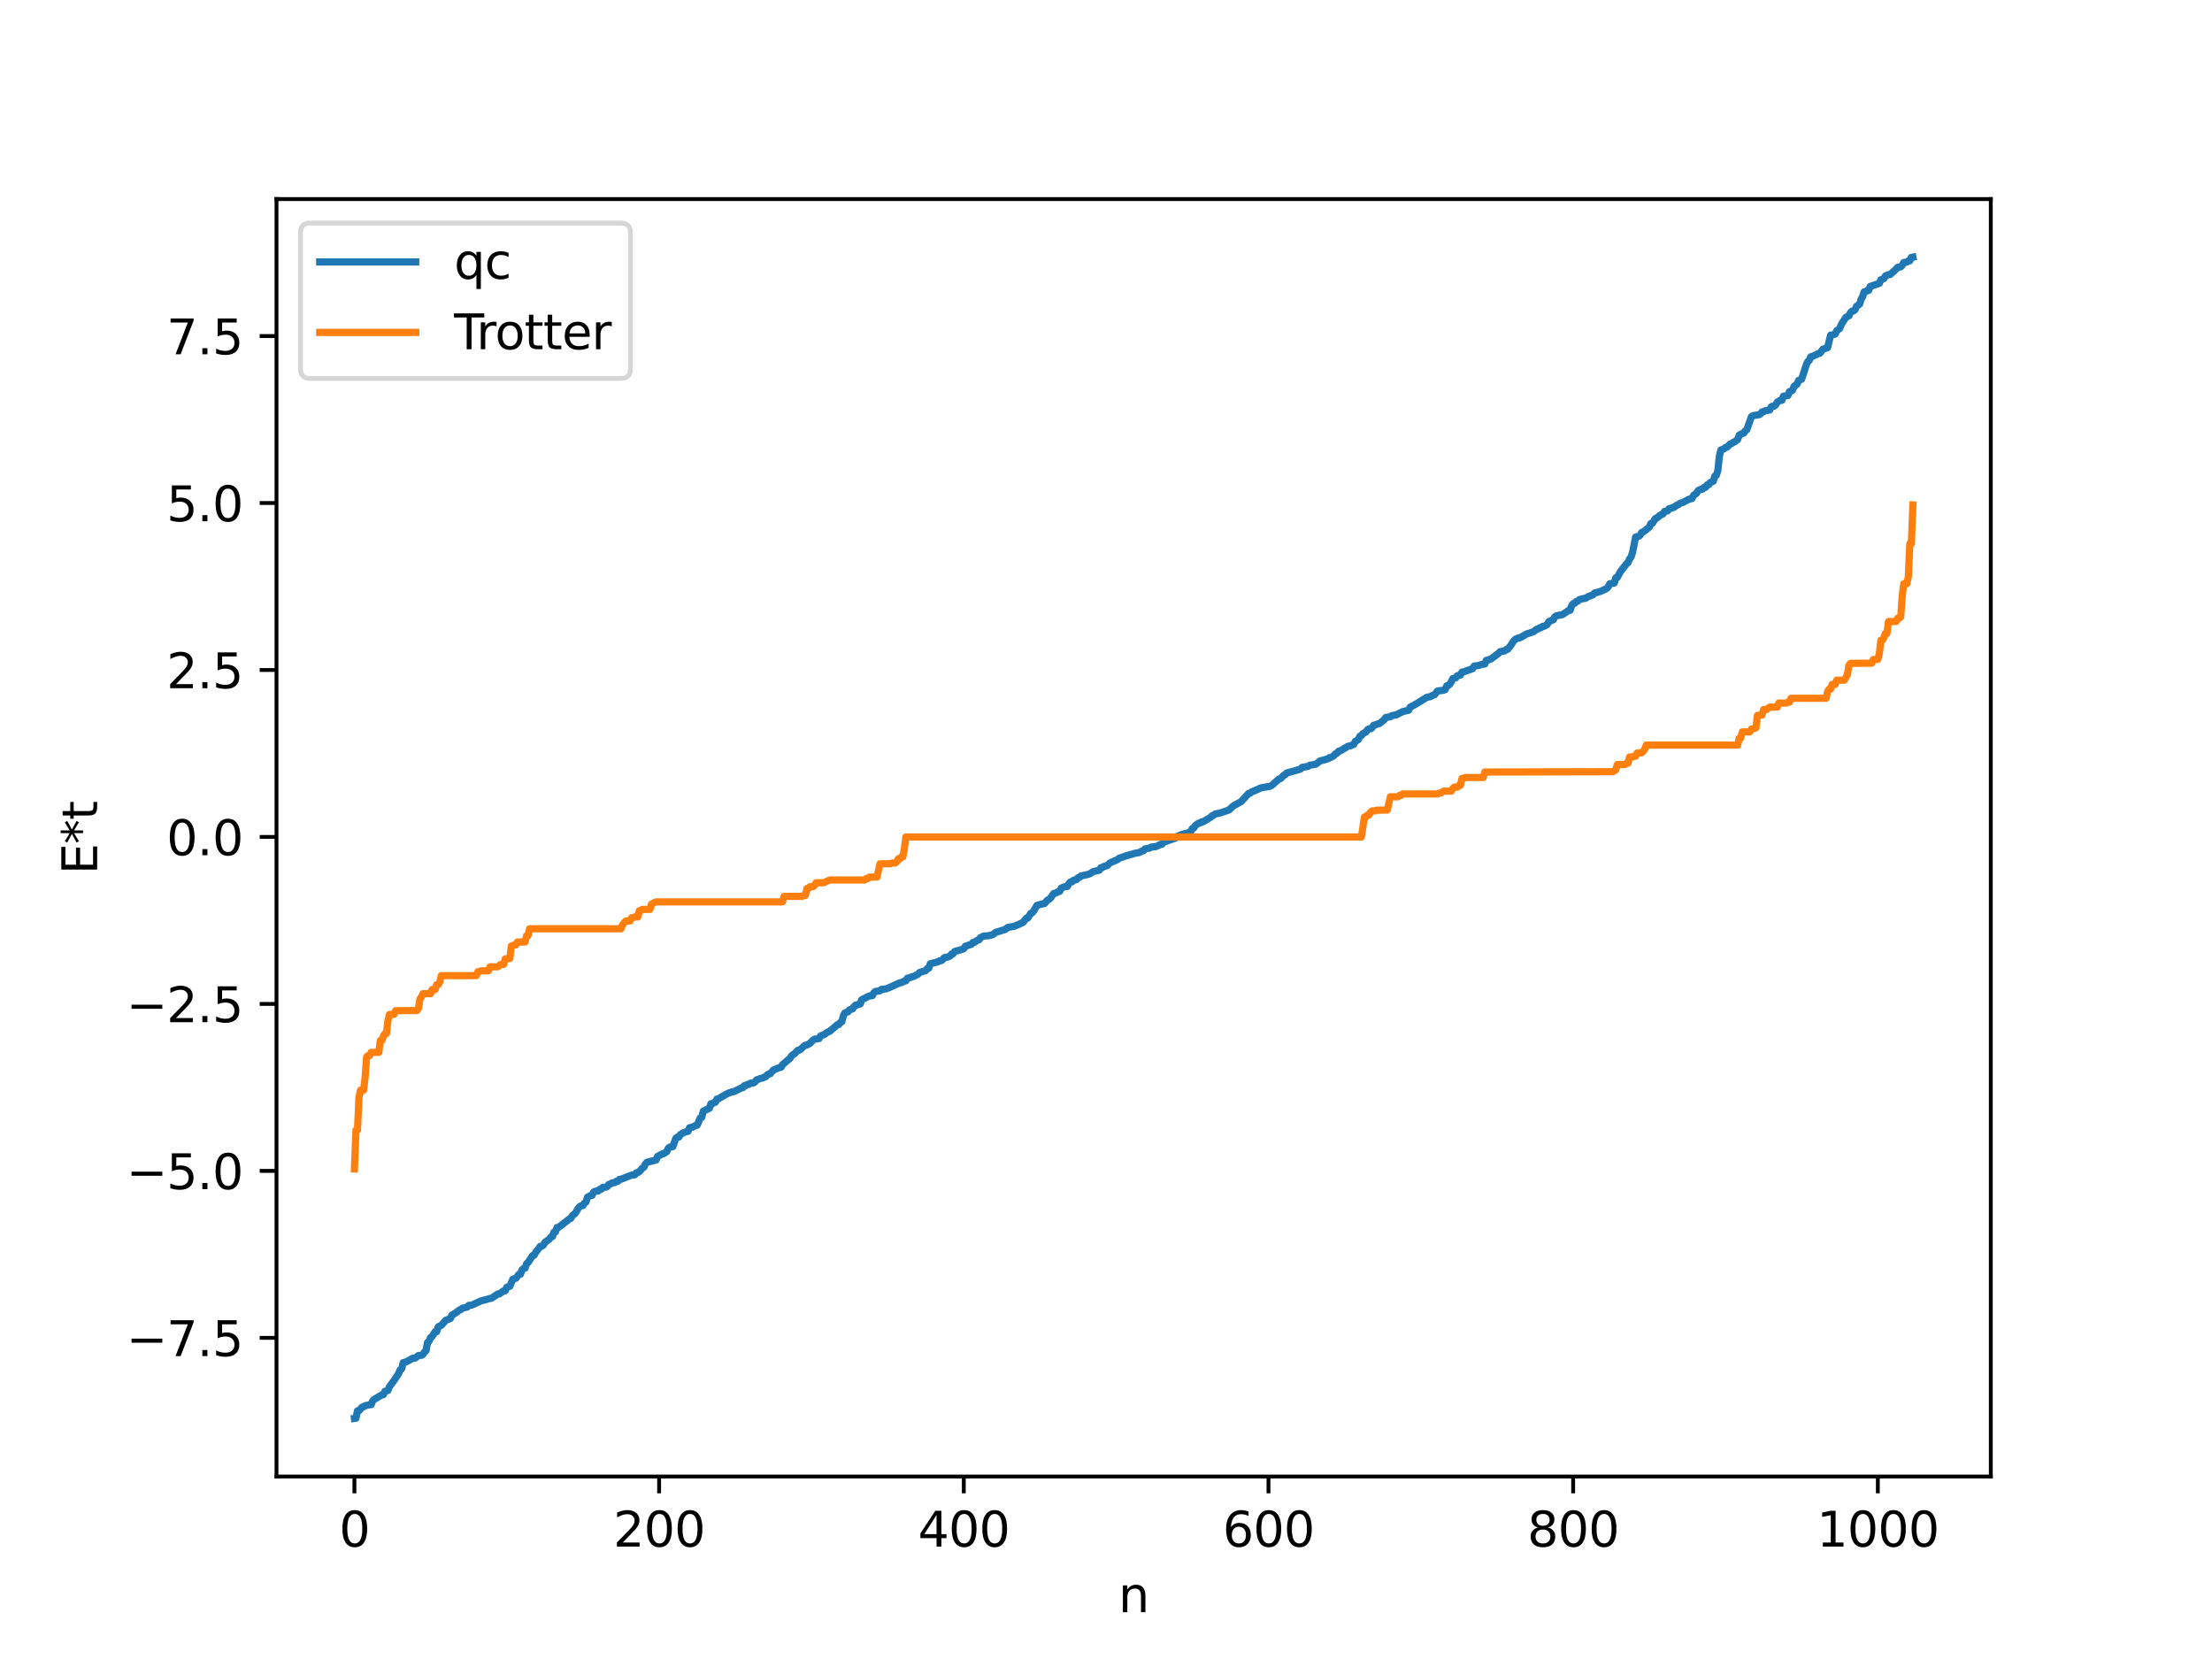 <?xml version="1.0" encoding="utf-8" standalone="no"?>
<!DOCTYPE svg PUBLIC "-//W3C//DTD SVG 1.1//EN"
  "http://www.w3.org/Graphics/SVG/1.1/DTD/svg11.dtd">
<svg xmlns:xlink="http://www.w3.org/1999/xlink" width="460.8pt" height="345.6pt" viewBox="0 0 460.8 345.6" xmlns="http://www.w3.org/2000/svg" version="1.1">
 <defs>
  <style type="text/css">*{stroke-linejoin: round; stroke-linecap: butt}</style>
 </defs>
 <g id="figure_1">
  <g id="patch_1">
   <path d="M 0 345.6 
L 460.8 345.6 
L 460.8 0 
L 0 0 
z
" style="fill: #ffffff"/>
  </g>
  <g id="axes_1">
   <g id="patch_2">
    <path d="M 57.6 307.584 
L 414.72 307.584 
L 414.72 41.472 
L 57.6 41.472 
z
" style="fill: #ffffff"/>
   </g>
   <g id="matplotlib.axis_1">
    <g id="xtick_1">
     <g id="line2d_1">
      <defs>
       <path id="m02c80fb056" d="M 0 0 
L 0 3.5 
" style="stroke: #000000; stroke-width: 0.8"/>
      </defs>
      <g>
       <use xlink:href="#m02c80fb056" x="73.833" y="307.584" style="stroke: #000000; stroke-width: 0.8"/>
      </g>
     </g>
     <g id="text_1">
      <!-- 0 -->
      <g transform="translate(70.651 322.182) scale(0.1 -0.1)">
       <defs>
        <path id="DejaVuSans-30" d="M 2034 4250 
Q 1547 4250 1301 3770 
Q 1056 3291 1056 2328 
Q 1056 1369 1301 889 
Q 1547 409 2034 409 
Q 2525 409 2770 889 
Q 3016 1369 3016 2328 
Q 3016 3291 2770 3770 
Q 2525 4250 2034 4250 
z
M 2034 4750 
Q 2819 4750 3233 4129 
Q 3647 3509 3647 2328 
Q 3647 1150 3233 529 
Q 2819 -91 2034 -91 
Q 1250 -91 836 529 
Q 422 1150 422 2328 
Q 422 3509 836 4129 
Q 1250 4750 2034 4750 
z
" transform="scale(0.016)"/>
       </defs>
       <use xlink:href="#DejaVuSans-30"/>
      </g>
     </g>
    </g>
    <g id="xtick_2">
     <g id="line2d_2">
      <g>
       <use xlink:href="#m02c80fb056" x="137.304" y="307.584" style="stroke: #000000; stroke-width: 0.8"/>
      </g>
     </g>
     <g id="text_2">
      <!-- 200 -->
      <g transform="translate(127.76 322.182) scale(0.1 -0.1)">
       <defs>
        <path id="DejaVuSans-32" d="M 1228 531 
L 3431 531 
L 3431 0 
L 469 0 
L 469 531 
Q 828 903 1448 1529 
Q 2069 2156 2228 2338 
Q 2531 2678 2651 2914 
Q 2772 3150 2772 3378 
Q 2772 3750 2511 3984 
Q 2250 4219 1831 4219 
Q 1534 4219 1204 4116 
Q 875 4013 500 3803 
L 500 4441 
Q 881 4594 1212 4672 
Q 1544 4750 1819 4750 
Q 2544 4750 2975 4387 
Q 3406 4025 3406 3419 
Q 3406 3131 3298 2873 
Q 3191 2616 2906 2266 
Q 2828 2175 2409 1742 
Q 1991 1309 1228 531 
z
" transform="scale(0.016)"/>
       </defs>
       <use xlink:href="#DejaVuSans-32"/>
       <use xlink:href="#DejaVuSans-30" x="63.623"/>
       <use xlink:href="#DejaVuSans-30" x="127.246"/>
      </g>
     </g>
    </g>
    <g id="xtick_3">
     <g id="line2d_3">
      <g>
       <use xlink:href="#m02c80fb056" x="200.775" y="307.584" style="stroke: #000000; stroke-width: 0.8"/>
      </g>
     </g>
     <g id="text_3">
      <!-- 400 -->
      <g transform="translate(191.231 322.182) scale(0.1 -0.1)">
       <defs>
        <path id="DejaVuSans-34" d="M 2419 4116 
L 825 1625 
L 2419 1625 
L 2419 4116 
z
M 2253 4666 
L 3047 4666 
L 3047 1625 
L 3713 1625 
L 3713 1100 
L 3047 1100 
L 3047 0 
L 2419 0 
L 2419 1100 
L 313 1100 
L 313 1709 
L 2253 4666 
z
" transform="scale(0.016)"/>
       </defs>
       <use xlink:href="#DejaVuSans-34"/>
       <use xlink:href="#DejaVuSans-30" x="63.623"/>
       <use xlink:href="#DejaVuSans-30" x="127.246"/>
      </g>
     </g>
    </g>
    <g id="xtick_4">
     <g id="line2d_4">
      <g>
       <use xlink:href="#m02c80fb056" x="264.246" y="307.584" style="stroke: #000000; stroke-width: 0.8"/>
      </g>
     </g>
     <g id="text_4">
      <!-- 600 -->
      <g transform="translate(254.702 322.182) scale(0.1 -0.1)">
       <defs>
        <path id="DejaVuSans-36" d="M 2113 2584 
Q 1688 2584 1439 2293 
Q 1191 2003 1191 1497 
Q 1191 994 1439 701 
Q 1688 409 2113 409 
Q 2538 409 2786 701 
Q 3034 994 3034 1497 
Q 3034 2003 2786 2293 
Q 2538 2584 2113 2584 
z
M 3366 4563 
L 3366 3988 
Q 3128 4100 2886 4159 
Q 2644 4219 2406 4219 
Q 1781 4219 1451 3797 
Q 1122 3375 1075 2522 
Q 1259 2794 1537 2939 
Q 1816 3084 2150 3084 
Q 2853 3084 3261 2657 
Q 3669 2231 3669 1497 
Q 3669 778 3244 343 
Q 2819 -91 2113 -91 
Q 1303 -91 875 529 
Q 447 1150 447 2328 
Q 447 3434 972 4092 
Q 1497 4750 2381 4750 
Q 2619 4750 2861 4703 
Q 3103 4656 3366 4563 
z
" transform="scale(0.016)"/>
       </defs>
       <use xlink:href="#DejaVuSans-36"/>
       <use xlink:href="#DejaVuSans-30" x="63.623"/>
       <use xlink:href="#DejaVuSans-30" x="127.246"/>
      </g>
     </g>
    </g>
    <g id="xtick_5">
     <g id="line2d_5">
      <g>
       <use xlink:href="#m02c80fb056" x="327.717" y="307.584" style="stroke: #000000; stroke-width: 0.8"/>
      </g>
     </g>
     <g id="text_5">
      <!-- 800 -->
      <g transform="translate(318.173 322.182) scale(0.1 -0.1)">
       <defs>
        <path id="DejaVuSans-38" d="M 2034 2216 
Q 1584 2216 1326 1975 
Q 1069 1734 1069 1313 
Q 1069 891 1326 650 
Q 1584 409 2034 409 
Q 2484 409 2743 651 
Q 3003 894 3003 1313 
Q 3003 1734 2745 1975 
Q 2488 2216 2034 2216 
z
M 1403 2484 
Q 997 2584 770 2862 
Q 544 3141 544 3541 
Q 544 4100 942 4425 
Q 1341 4750 2034 4750 
Q 2731 4750 3128 4425 
Q 3525 4100 3525 3541 
Q 3525 3141 3298 2862 
Q 3072 2584 2669 2484 
Q 3125 2378 3379 2068 
Q 3634 1759 3634 1313 
Q 3634 634 3220 271 
Q 2806 -91 2034 -91 
Q 1263 -91 848 271 
Q 434 634 434 1313 
Q 434 1759 690 2068 
Q 947 2378 1403 2484 
z
M 1172 3481 
Q 1172 3119 1398 2916 
Q 1625 2713 2034 2713 
Q 2441 2713 2670 2916 
Q 2900 3119 2900 3481 
Q 2900 3844 2670 4047 
Q 2441 4250 2034 4250 
Q 1625 4250 1398 4047 
Q 1172 3844 1172 3481 
z
" transform="scale(0.016)"/>
       </defs>
       <use xlink:href="#DejaVuSans-38"/>
       <use xlink:href="#DejaVuSans-30" x="63.623"/>
       <use xlink:href="#DejaVuSans-30" x="127.246"/>
      </g>
     </g>
    </g>
    <g id="xtick_6">
     <g id="line2d_6">
      <g>
       <use xlink:href="#m02c80fb056" x="391.188" y="307.584" style="stroke: #000000; stroke-width: 0.8"/>
      </g>
     </g>
     <g id="text_6">
      <!-- 1000 -->
      <g transform="translate(378.463 322.182) scale(0.1 -0.1)">
       <defs>
        <path id="DejaVuSans-31" d="M 794 531 
L 1825 531 
L 1825 4091 
L 703 3866 
L 703 4441 
L 1819 4666 
L 2450 4666 
L 2450 531 
L 3481 531 
L 3481 0 
L 794 0 
L 794 531 
z
" transform="scale(0.016)"/>
       </defs>
       <use xlink:href="#DejaVuSans-31"/>
       <use xlink:href="#DejaVuSans-30" x="63.623"/>
       <use xlink:href="#DejaVuSans-30" x="127.246"/>
       <use xlink:href="#DejaVuSans-30" x="190.869"/>
      </g>
     </g>
    </g>
    <g id="text_7">
     <!-- n -->
     <g transform="translate(232.991 335.861) scale(0.1 -0.1)">
      <defs>
       <path id="DejaVuSans-6e" d="M 3513 2113 
L 3513 0 
L 2938 0 
L 2938 2094 
Q 2938 2591 2744 2837 
Q 2550 3084 2163 3084 
Q 1697 3084 1428 2787 
Q 1159 2491 1159 1978 
L 1159 0 
L 581 0 
L 581 3500 
L 1159 3500 
L 1159 2956 
Q 1366 3272 1645 3428 
Q 1925 3584 2291 3584 
Q 2894 3584 3203 3211 
Q 3513 2838 3513 2113 
z
" transform="scale(0.016)"/>
      </defs>
      <use xlink:href="#DejaVuSans-6e"/>
     </g>
    </g>
   </g>
   <g id="matplotlib.axis_2">
    <g id="ytick_1">
     <g id="line2d_7">
      <defs>
       <path id="m226e15e124" d="M 0 0 
L -3.5 0 
" style="stroke: #000000; stroke-width: 0.8"/>
      </defs>
      <g>
       <use xlink:href="#m226e15e124" x="57.6" y="278.699" style="stroke: #000000; stroke-width: 0.8"/>
      </g>
     </g>
     <g id="text_8">
      <!-- −7.5 -->
      <g transform="translate(26.317 282.498) scale(0.1 -0.1)">
       <defs>
        <path id="DejaVuSans-2212" d="M 678 2272 
L 4684 2272 
L 4684 1741 
L 678 1741 
L 678 2272 
z
" transform="scale(0.016)"/>
        <path id="DejaVuSans-37" d="M 525 4666 
L 3525 4666 
L 3525 4397 
L 1831 0 
L 1172 0 
L 2766 4134 
L 525 4134 
L 525 4666 
z
" transform="scale(0.016)"/>
        <path id="DejaVuSans-2e" d="M 684 794 
L 1344 794 
L 1344 0 
L 684 0 
L 684 794 
z
" transform="scale(0.016)"/>
        <path id="DejaVuSans-35" d="M 691 4666 
L 3169 4666 
L 3169 4134 
L 1269 4134 
L 1269 2991 
Q 1406 3038 1543 3061 
Q 1681 3084 1819 3084 
Q 2600 3084 3056 2656 
Q 3513 2228 3513 1497 
Q 3513 744 3044 326 
Q 2575 -91 1722 -91 
Q 1428 -91 1123 -41 
Q 819 9 494 109 
L 494 744 
Q 775 591 1075 516 
Q 1375 441 1709 441 
Q 2250 441 2565 725 
Q 2881 1009 2881 1497 
Q 2881 1984 2565 2268 
Q 2250 2553 1709 2553 
Q 1456 2553 1204 2497 
Q 953 2441 691 2322 
L 691 4666 
z
" transform="scale(0.016)"/>
       </defs>
       <use xlink:href="#DejaVuSans-2212"/>
       <use xlink:href="#DejaVuSans-37" x="83.789"/>
       <use xlink:href="#DejaVuSans-2e" x="147.412"/>
       <use xlink:href="#DejaVuSans-35" x="179.199"/>
      </g>
     </g>
    </g>
    <g id="ytick_2">
     <g id="line2d_8">
      <g>
       <use xlink:href="#m226e15e124" x="57.6" y="243.917" style="stroke: #000000; stroke-width: 0.8"/>
      </g>
     </g>
     <g id="text_9">
      <!-- −5.0 -->
      <g transform="translate(26.317 247.716) scale(0.1 -0.1)">
       <use xlink:href="#DejaVuSans-2212"/>
       <use xlink:href="#DejaVuSans-35" x="83.789"/>
       <use xlink:href="#DejaVuSans-2e" x="147.412"/>
       <use xlink:href="#DejaVuSans-30" x="179.199"/>
      </g>
     </g>
    </g>
    <g id="ytick_3">
     <g id="line2d_9">
      <g>
       <use xlink:href="#m226e15e124" x="57.6" y="209.134" style="stroke: #000000; stroke-width: 0.8"/>
      </g>
     </g>
     <g id="text_10">
      <!-- −2.5 -->
      <g transform="translate(26.317 212.934) scale(0.1 -0.1)">
       <use xlink:href="#DejaVuSans-2212"/>
       <use xlink:href="#DejaVuSans-32" x="83.789"/>
       <use xlink:href="#DejaVuSans-2e" x="147.412"/>
       <use xlink:href="#DejaVuSans-35" x="179.199"/>
      </g>
     </g>
    </g>
    <g id="ytick_4">
     <g id="line2d_10">
      <g>
       <use xlink:href="#m226e15e124" x="57.6" y="174.352" style="stroke: #000000; stroke-width: 0.8"/>
      </g>
     </g>
     <g id="text_11">
      <!-- 0.0 -->
      <g transform="translate(34.697 178.151) scale(0.1 -0.1)">
       <use xlink:href="#DejaVuSans-30"/>
       <use xlink:href="#DejaVuSans-2e" x="63.623"/>
       <use xlink:href="#DejaVuSans-30" x="95.41"/>
      </g>
     </g>
    </g>
    <g id="ytick_5">
     <g id="line2d_11">
      <g>
       <use xlink:href="#m226e15e124" x="57.6" y="139.57" style="stroke: #000000; stroke-width: 0.8"/>
      </g>
     </g>
     <g id="text_12">
      <!-- 2.5 -->
      <g transform="translate(34.697 143.369) scale(0.1 -0.1)">
       <use xlink:href="#DejaVuSans-32"/>
       <use xlink:href="#DejaVuSans-2e" x="63.623"/>
       <use xlink:href="#DejaVuSans-35" x="95.41"/>
      </g>
     </g>
    </g>
    <g id="ytick_6">
     <g id="line2d_12">
      <g>
       <use xlink:href="#m226e15e124" x="57.6" y="104.787" style="stroke: #000000; stroke-width: 0.8"/>
      </g>
     </g>
     <g id="text_13">
      <!-- 5.0 -->
      <g transform="translate(34.697 108.586) scale(0.1 -0.1)">
       <use xlink:href="#DejaVuSans-35"/>
       <use xlink:href="#DejaVuSans-2e" x="63.623"/>
       <use xlink:href="#DejaVuSans-30" x="95.41"/>
      </g>
     </g>
    </g>
    <g id="ytick_7">
     <g id="line2d_13">
      <g>
       <use xlink:href="#m226e15e124" x="57.6" y="70.005" style="stroke: #000000; stroke-width: 0.8"/>
      </g>
     </g>
     <g id="text_14">
      <!-- 7.5 -->
      <g transform="translate(34.697 73.804) scale(0.1 -0.1)">
       <use xlink:href="#DejaVuSans-37"/>
       <use xlink:href="#DejaVuSans-2e" x="63.623"/>
       <use xlink:href="#DejaVuSans-35" x="95.41"/>
      </g>
     </g>
    </g>
    <g id="text_15">
     <!-- E*t -->
     <g transform="translate(20.238 182.148) rotate(-90) scale(0.1 -0.1)">
      <defs>
       <path id="DejaVuSans-45" d="M 628 4666 
L 3578 4666 
L 3578 4134 
L 1259 4134 
L 1259 2753 
L 3481 2753 
L 3481 2222 
L 1259 2222 
L 1259 531 
L 3634 531 
L 3634 0 
L 628 0 
L 628 4666 
z
" transform="scale(0.016)"/>
       <path id="DejaVuSans-2a" d="M 3009 3897 
L 1888 3291 
L 3009 2681 
L 2828 2375 
L 1778 3009 
L 1778 1831 
L 1422 1831 
L 1422 3009 
L 372 2375 
L 191 2681 
L 1313 3291 
L 191 3897 
L 372 4206 
L 1422 3572 
L 1422 4750 
L 1778 4750 
L 1778 3572 
L 2828 4206 
L 3009 3897 
z
" transform="scale(0.016)"/>
       <path id="DejaVuSans-74" d="M 1172 4494 
L 1172 3500 
L 2356 3500 
L 2356 3053 
L 1172 3053 
L 1172 1153 
Q 1172 725 1289 603 
Q 1406 481 1766 481 
L 2356 481 
L 2356 0 
L 1766 0 
Q 1100 0 847 248 
Q 594 497 594 1153 
L 594 3053 
L 172 3053 
L 172 3500 
L 594 3500 
L 594 4494 
L 1172 4494 
z
" transform="scale(0.016)"/>
      </defs>
      <use xlink:href="#DejaVuSans-45"/>
      <use xlink:href="#DejaVuSans-2a" x="63.184"/>
      <use xlink:href="#DejaVuSans-74" x="113.184"/>
     </g>
    </g>
   </g>
   <g id="line2d_14">
    <path d="M 73.833 295.488 
L 74.15 295.448 
L 74.467 293.9 
L 74.785 293.873 
L 75.42 293.152 
L 75.737 293.071 
L 76.054 292.83 
L 77.006 292.638 
L 77.324 292.614 
L 77.641 291.813 
L 77.958 291.51 
L 78.593 291.152 
L 79.545 290.566 
L 79.862 290.54 
L 80.18 289.85 
L 80.815 289.656 
L 81.132 288.854 
L 82.084 287.574 
L 83.036 286.139 
L 83.353 285.369 
L 83.671 285.146 
L 83.988 283.865 
L 84.623 283.702 
L 85.575 283.173 
L 85.892 282.977 
L 86.527 282.892 
L 87.162 282.377 
L 87.796 282.334 
L 88.114 282.142 
L 88.431 281.631 
L 88.748 281.363 
L 89.066 279.649 
L 89.383 279.382 
L 89.7 278.645 
L 90.018 278.407 
L 90.653 277.412 
L 90.97 277.404 
L 91.287 276.399 
L 91.922 276.095 
L 92.557 275.378 
L 92.874 275.029 
L 93.826 274.662 
L 94.143 273.947 
L 94.778 273.608 
L 95.73 272.885 
L 96.048 272.782 
L 96.365 272.514 
L 97.317 272.29 
L 97.634 271.942 
L 98.269 271.884 
L 100.173 271.008 
L 102.077 270.497 
L 102.395 270.443 
L 103.664 269.577 
L 103.981 269.559 
L 104.934 268.893 
L 105.251 268.893 
L 105.568 268.16 
L 106.203 267.953 
L 106.838 266.477 
L 107.472 266.287 
L 108.107 265.461 
L 108.424 265.421 
L 108.742 264.548 
L 109.059 264.262 
L 109.377 264.187 
L 109.694 263.288 
L 110.011 262.979 
L 110.963 261.544 
L 111.281 261.47 
L 111.598 260.874 
L 112.233 260.07 
L 112.55 259.621 
L 112.867 259.604 
L 113.185 259.377 
L 113.502 258.817 
L 114.454 258.118 
L 114.772 257.691 
L 115.089 257.582 
L 115.406 256.676 
L 115.724 256.619 
L 116.041 255.703 
L 116.358 255.69 
L 118.58 253.952 
L 118.897 253.817 
L 119.215 253.249 
L 119.849 252.74 
L 120.484 251.657 
L 120.801 251.33 
L 121.119 251.164 
L 121.436 251.138 
L 121.753 250.644 
L 122.071 250.398 
L 122.388 249.385 
L 123.023 249.05 
L 123.34 249.019 
L 123.658 248.326 
L 123.975 248.16 
L 124.61 248.105 
L 124.927 247.768 
L 125.244 247.738 
L 125.562 247.36 
L 126.196 247.303 
L 126.514 247.175 
L 126.831 246.735 
L 127.148 246.665 
L 127.466 246.437 
L 128.1 246.341 
L 128.418 246.075 
L 128.735 246.063 
L 129.053 245.675 
L 129.37 245.658 
L 131.591 244.79 
L 132.226 244.744 
L 132.543 244.324 
L 132.861 244.268 
L 133.178 244.08 
L 133.813 243.351 
L 134.13 243.143 
L 134.448 242.493 
L 134.765 242.129 
L 135.4 241.967 
L 136.669 241.652 
L 136.986 240.9 
L 137.939 240.392 
L 138.256 240.334 
L 138.891 239.915 
L 139.208 239.217 
L 139.525 238.968 
L 140.16 238.865 
L 140.795 237.101 
L 141.112 236.889 
L 141.429 236.864 
L 141.747 236.331 
L 142.381 235.958 
L 143.016 235.736 
L 143.334 235.674 
L 143.651 234.927 
L 144.286 234.801 
L 144.92 234.451 
L 145.238 234.39 
L 145.872 232.887 
L 146.19 232.764 
L 146.507 231.482 
L 147.777 230.864 
L 148.094 229.934 
L 148.411 229.922 
L 148.729 229.68 
L 149.046 229.605 
L 149.363 228.941 
L 149.681 228.887 
L 151.267 227.95 
L 151.902 227.661 
L 152.537 227.445 
L 152.854 227.419 
L 154.441 226.64 
L 154.758 226.582 
L 155.076 226.163 
L 155.393 226.145 
L 155.71 225.907 
L 156.028 225.891 
L 156.345 225.652 
L 156.98 225.58 
L 157.297 225.36 
L 157.615 224.958 
L 158.567 224.624 
L 158.884 224.582 
L 159.201 224.369 
L 159.519 224.299 
L 159.836 223.917 
L 160.153 223.717 
L 160.471 223.664 
L 161.105 222.913 
L 162.375 222.382 
L 162.692 222.341 
L 163.01 221.797 
L 164.596 220.431 
L 164.914 219.926 
L 165.548 219.474 
L 166.183 218.813 
L 166.5 218.757 
L 166.818 218.554 
L 167.453 217.948 
L 167.77 217.74 
L 168.087 217.702 
L 168.722 217.349 
L 169.357 216.689 
L 169.674 216.487 
L 170.626 216.356 
L 170.943 215.803 
L 171.896 215.404 
L 172.213 215.097 
L 172.848 214.841 
L 174.434 213.467 
L 174.752 213.424 
L 175.069 212.995 
L 175.386 212.813 
L 175.704 211.531 
L 176.021 210.987 
L 176.656 210.785 
L 176.973 210.365 
L 177.608 210.171 
L 177.925 209.659 
L 178.243 209.369 
L 178.56 209.36 
L 178.877 209.167 
L 179.195 209.147 
L 179.512 208.262 
L 180.781 207.622 
L 181.099 207.468 
L 181.734 207.404 
L 182.051 206.804 
L 182.368 206.536 
L 183.32 206.397 
L 183.638 206.101 
L 184.59 206.008 
L 185.542 205.607 
L 187.446 204.728 
L 187.763 204.703 
L 188.398 204.372 
L 188.715 204.319 
L 189.033 203.773 
L 189.667 203.639 
L 189.985 203.454 
L 190.302 203.421 
L 191.254 202.923 
L 191.572 202.576 
L 192.841 202.203 
L 193.158 201.773 
L 193.476 201.705 
L 193.793 200.769 
L 195.38 200.371 
L 195.697 200.154 
L 196.015 200.136 
L 196.332 199.954 
L 196.649 199.562 
L 196.967 199.417 
L 197.284 199.407 
L 197.919 199.163 
L 198.236 198.726 
L 198.553 198.682 
L 198.871 198.212 
L 200.14 197.86 
L 200.775 197.636 
L 201.092 197.131 
L 202.362 196.701 
L 202.679 196.337 
L 202.996 196.301 
L 203.631 195.848 
L 203.948 195.77 
L 204.266 195.312 
L 204.9 195.005 
L 205.853 194.943 
L 206.805 194.71 
L 207.439 194.214 
L 209.343 193.652 
L 209.978 193.188 
L 211.248 192.965 
L 212.2 192.582 
L 213.152 192.126 
L 213.786 191.279 
L 214.104 191.249 
L 214.739 190.255 
L 215.056 190.135 
L 215.373 189.708 
L 216.008 188.611 
L 216.96 188.345 
L 217.595 188.223 
L 218.229 187.491 
L 218.547 187.347 
L 218.864 187.049 
L 219.499 186.128 
L 219.816 186.092 
L 220.451 185.746 
L 220.768 185.668 
L 221.086 184.998 
L 221.72 184.734 
L 222.355 184.659 
L 222.672 184.071 
L 222.99 183.717 
L 223.307 183.698 
L 223.624 183.38 
L 224.259 183.227 
L 224.577 182.844 
L 224.894 182.742 
L 225.211 182.464 
L 225.846 182.34 
L 226.798 182.114 
L 227.115 181.976 
L 227.75 181.571 
L 229.02 181.273 
L 229.337 180.749 
L 229.654 180.717 
L 229.972 180.486 
L 230.606 180.353 
L 231.241 179.745 
L 232.828 179.056 
L 233.145 178.773 
L 234.097 178.469 
L 234.732 178.226 
L 235.049 178.189 
L 235.367 178.014 
L 235.684 177.995 
L 236.319 177.773 
L 237.271 177.621 
L 237.905 177.289 
L 238.223 177.212 
L 238.54 176.819 
L 239.492 176.673 
L 239.81 176.458 
L 240.762 176.368 
L 241.714 175.94 
L 242.031 175.908 
L 242.348 175.479 
L 244.887 174.579 
L 245.205 174.245 
L 246.157 173.843 
L 247.743 173.441 
L 248.061 173.174 
L 248.378 172.592 
L 248.696 172.477 
L 249.013 171.962 
L 249.648 171.506 
L 249.965 171.451 
L 250.282 171.236 
L 250.6 171.197 
L 252.186 170.264 
L 252.504 169.936 
L 252.821 169.828 
L 253.139 169.566 
L 254.091 169.386 
L 255.995 168.747 
L 256.947 167.865 
L 258.534 166.999 
L 260.12 165.27 
L 260.438 165.227 
L 260.755 164.949 
L 262.024 164.441 
L 262.659 164.126 
L 263.294 164.016 
L 264.563 163.803 
L 264.881 163.651 
L 266.467 162.259 
L 266.785 162.19 
L 267.42 161.511 
L 267.737 161.376 
L 268.054 161.032 
L 270.91 160.222 
L 271.228 159.866 
L 271.862 159.758 
L 272.497 159.656 
L 272.815 159.421 
L 274.084 159.202 
L 275.036 158.487 
L 275.988 158.266 
L 276.623 158.068 
L 276.94 157.832 
L 277.258 157.785 
L 277.892 157.405 
L 278.21 157.025 
L 278.527 156.91 
L 278.844 156.5 
L 279.162 156.455 
L 280.748 155.487 
L 281.383 155.332 
L 282.018 155.063 
L 282.335 154.445 
L 282.97 154.061 
L 283.287 153.367 
L 283.605 153.23 
L 283.922 152.827 
L 284.557 152.478 
L 284.874 152.021 
L 285.191 151.824 
L 285.509 151.81 
L 285.826 151.614 
L 286.143 151.098 
L 287.413 150.689 
L 288.365 149.905 
L 288.682 149.465 
L 289.634 149.32 
L 289.952 149.083 
L 290.904 148.908 
L 292.173 148.257 
L 293.443 147.948 
L 293.76 147.321 
L 295.029 146.631 
L 297.251 145.256 
L 297.886 145.146 
L 298.52 144.833 
L 298.838 144.73 
L 299.472 143.935 
L 300.742 143.797 
L 301.059 143.646 
L 301.377 142.866 
L 301.694 142.79 
L 302.011 142.525 
L 302.329 142.071 
L 302.646 141.349 
L 303.281 141.185 
L 303.598 140.759 
L 304.233 140.628 
L 304.55 140.013 
L 304.867 139.983 
L 305.502 139.74 
L 306.772 139.293 
L 307.089 138.753 
L 308.041 138.629 
L 308.676 138.411 
L 309.31 138.328 
L 309.628 137.561 
L 309.945 137.543 
L 310.262 137.345 
L 310.58 137.287 
L 312.167 136.117 
L 312.484 135.752 
L 313.436 135.595 
L 313.753 135.298 
L 314.071 135.269 
L 314.705 134.468 
L 315.34 133.513 
L 315.658 133.186 
L 316.292 132.902 
L 316.61 132.873 
L 317.562 132.351 
L 317.879 132.117 
L 319.466 131.603 
L 320.1 131.093 
L 320.418 131.021 
L 320.735 130.786 
L 321.053 130.74 
L 321.37 130.479 
L 321.687 130.462 
L 322.322 130.09 
L 322.639 129.495 
L 323.274 129.213 
L 323.591 129.097 
L 323.909 128.487 
L 324.226 128.275 
L 325.496 128.034 
L 326.765 127.17 
L 327.082 127.135 
L 327.4 126.204 
L 327.717 125.77 
L 328.034 125.674 
L 328.352 125.31 
L 328.669 125.241 
L 328.986 124.924 
L 329.939 124.665 
L 330.256 124.657 
L 330.891 124.255 
L 331.525 124.034 
L 331.843 123.904 
L 332.16 123.54 
L 332.795 123.381 
L 333.429 123.196 
L 334.699 122.591 
L 335.016 122.256 
L 335.334 121.623 
L 336.286 121.454 
L 336.603 120.36 
L 336.92 120.277 
L 337.555 119.089 
L 338.824 117.457 
L 339.142 117.216 
L 339.459 116.452 
L 339.777 116.054 
L 340.094 115.049 
L 340.729 111.868 
L 341.363 111.733 
L 341.681 111.488 
L 341.998 110.906 
L 342.315 110.815 
L 343.585 109.81 
L 343.902 109.066 
L 344.22 109.01 
L 344.854 108.009 
L 345.172 107.895 
L 345.806 107.352 
L 346.441 107.055 
L 346.758 106.525 
L 347.393 106.427 
L 347.71 105.954 
L 348.028 105.932 
L 348.345 105.762 
L 348.662 105.727 
L 349.297 105.23 
L 349.615 105.159 
L 349.932 104.867 
L 350.567 104.671 
L 351.836 104.004 
L 352.471 103.854 
L 352.788 103.202 
L 353.423 102.75 
L 353.74 102.223 
L 354.058 102.025 
L 354.692 101.877 
L 355.01 101.509 
L 355.327 101.5 
L 355.644 100.999 
L 355.962 100.963 
L 356.279 100.508 
L 356.914 100.258 
L 357.231 99.19 
L 357.548 98.987 
L 357.866 97.967 
L 358.183 94.985 
L 358.5 93.734 
L 359.135 93.515 
L 359.453 93.209 
L 359.77 93.155 
L 360.405 92.512 
L 360.722 92.413 
L 361.039 92.152 
L 361.357 92.054 
L 361.991 91.546 
L 362.309 90.651 
L 362.943 90.306 
L 363.261 90.23 
L 363.578 89.747 
L 363.896 89.503 
L 364.848 86.812 
L 365.165 86.593 
L 366.434 86.388 
L 366.752 86.225 
L 367.069 85.79 
L 367.386 85.769 
L 367.704 85.578 
L 368.656 85.412 
L 368.973 84.766 
L 369.291 84.617 
L 369.608 84.593 
L 369.925 84.323 
L 370.243 83.761 
L 370.877 83.393 
L 371.195 83.391 
L 371.512 82.537 
L 372.464 82.388 
L 372.781 81.577 
L 373.099 81.495 
L 373.416 81.295 
L 373.734 80.474 
L 374.368 80.012 
L 374.686 79.251 
L 375.32 78.997 
L 376.272 76 
L 376.59 75.319 
L 376.907 75.064 
L 377.224 74.314 
L 377.542 74.262 
L 378.811 73.651 
L 379.129 73.578 
L 379.763 72.729 
L 380.715 72.435 
L 381.35 69.814 
L 381.667 69.796 
L 382.302 69.593 
L 382.62 68.9 
L 383.254 68.43 
L 383.572 67.603 
L 384.524 66.103 
L 385.158 65.793 
L 385.476 65.127 
L 385.793 64.819 
L 386.11 64.78 
L 386.428 64.536 
L 386.745 63.816 
L 387.38 63.358 
L 387.697 62.355 
L 388.015 61.788 
L 388.332 60.805 
L 388.649 60.775 
L 388.967 60.516 
L 389.284 60.495 
L 389.601 59.672 
L 391.505 59.023 
L 391.823 58.28 
L 392.458 58.021 
L 392.775 57.478 
L 393.41 57.217 
L 393.727 57.201 
L 394.679 56.374 
L 395.314 55.682 
L 395.948 55.6 
L 396.266 55.268 
L 396.583 54.683 
L 397.218 54.597 
L 397.535 54.362 
L 397.853 54.321 
L 398.17 53.624 
L 398.487 53.568 
L 398.487 53.568 
" clip-path="url(#pc0821cbde8)" style="fill: none; stroke: #1f77b4; stroke-width: 1.5; stroke-linecap: square"/>
   </g>
   <g id="line2d_15">
    <path d="M 73.833 243.505 
L 74.15 235.435 
L 74.467 235.435 
L 74.785 228.538 
L 75.102 227.105 
L 75.737 227.105 
L 76.054 224.524 
L 76.372 220.167 
L 76.689 219.9 
L 77.006 219.9 
L 77.324 219.226 
L 78.91 219.226 
L 79.228 216.768 
L 79.545 216.768 
L 79.862 215.878 
L 80.18 215.329 
L 80.497 215.329 
L 80.815 212.611 
L 81.132 211.331 
L 82.084 211.309 
L 82.401 210.552 
L 86.844 210.509 
L 87.162 210.094 
L 87.479 208.125 
L 87.796 207.69 
L 88.114 207.008 
L 89.7 207.008 
L 90.018 206.137 
L 90.653 206.137 
L 90.97 205.125 
L 91.287 205.125 
L 91.605 204.597 
L 91.922 203.242 
L 99.221 203.242 
L 99.539 202.434 
L 99.856 202.434 
L 100.173 202.242 
L 101.76 202.242 
L 102.077 201.405 
L 103.664 201.405 
L 103.981 201.216 
L 104.299 200.89 
L 104.934 200.89 
L 105.251 199.741 
L 106.203 199.683 
L 106.52 197.091 
L 107.155 196.835 
L 107.472 196.835 
L 107.79 196.238 
L 109.377 196.238 
L 109.694 194.928 
L 110.011 194.928 
L 110.329 193.481 
L 129.37 193.481 
L 129.687 192.659 
L 130.322 191.886 
L 131.274 191.836 
L 131.591 191.164 
L 131.909 191.164 
L 132.226 191.01 
L 132.861 191.01 
L 133.178 189.715 
L 133.496 189.715 
L 133.813 189.444 
L 135.4 189.444 
L 135.717 188.34 
L 136.669 187.878 
L 163.01 187.878 
L 163.327 186.732 
L 167.135 186.732 
L 167.453 186.523 
L 167.77 186.523 
L 168.087 185.104 
L 168.405 185.104 
L 168.722 184.726 
L 169.357 184.726 
L 169.674 184.482 
L 169.991 183.896 
L 171.578 183.896 
L 172.848 183.309 
L 180.147 183.309 
L 180.464 183.007 
L 180.781 183.007 
L 181.099 182.712 
L 182.686 182.712 
L 183.32 179.955 
L 185.542 179.93 
L 185.859 179.77 
L 186.494 179.77 
L 186.811 179.528 
L 187.129 178.922 
L 187.446 178.922 
L 187.763 178.511 
L 188.081 178.511 
L 188.398 176.797 
L 188.715 174.352 
L 283.605 174.352 
L 284.239 170.193 
L 284.557 170.193 
L 284.874 169.782 
L 285.191 169.782 
L 285.509 169.176 
L 285.826 168.934 
L 286.461 168.934 
L 286.778 168.774 
L 289 168.749 
L 289.634 165.992 
L 291.221 165.992 
L 291.539 165.697 
L 291.856 165.697 
L 292.173 165.395 
L 299.472 165.395 
L 299.79 165.22 
L 300.107 165.22 
L 300.742 164.808 
L 302.329 164.808 
L 302.646 164.223 
L 302.963 163.978 
L 303.598 163.978 
L 303.915 163.6 
L 304.233 163.6 
L 304.55 162.181 
L 304.867 162.181 
L 305.185 161.972 
L 308.993 161.972 
L 309.31 160.826 
L 335.968 160.763 
L 336.603 160.364 
L 336.92 159.26 
L 338.507 159.26 
L 338.824 158.989 
L 339.142 158.989 
L 339.459 157.694 
L 340.094 157.694 
L 340.411 157.54 
L 340.729 157.54 
L 341.046 156.868 
L 341.998 156.818 
L 342.315 156.519 
L 342.633 156.045 
L 342.95 155.223 
L 361.991 155.223 
L 362.309 153.776 
L 362.626 153.776 
L 362.943 152.466 
L 364.53 152.466 
L 364.848 151.869 
L 365.482 151.766 
L 365.8 151.613 
L 366.117 149.021 
L 367.069 148.963 
L 367.386 147.814 
L 368.021 147.814 
L 368.656 147.299 
L 370.243 147.299 
L 370.56 146.462 
L 372.147 146.462 
L 372.464 146.27 
L 372.781 146.27 
L 373.099 145.462 
L 380.398 145.462 
L 380.715 144.107 
L 381.033 143.579 
L 381.35 143.579 
L 381.667 142.567 
L 382.302 142.567 
L 382.62 141.696 
L 384.206 141.696 
L 384.841 140.579 
L 385.158 138.61 
L 385.476 138.195 
L 389.919 138.152 
L 390.236 137.395 
L 391.188 137.373 
L 391.505 136.093 
L 391.823 133.375 
L 392.14 133.375 
L 392.458 132.826 
L 392.775 131.936 
L 393.092 131.936 
L 393.41 129.478 
L 394.996 129.478 
L 395.314 128.804 
L 395.631 128.804 
L 395.948 128.537 
L 396.266 124.18 
L 396.583 121.599 
L 397.218 121.599 
L 397.535 120.166 
L 397.853 113.269 
L 398.17 113.269 
L 398.487 105.199 
L 398.487 105.199 
" clip-path="url(#pc0821cbde8)" style="fill: none; stroke: #ff7f0e; stroke-width: 1.5; stroke-linecap: square"/>
   </g>
   <g id="patch_3">
    <path d="M 57.6 307.584 
L 57.6 41.472 
" style="fill: none; stroke: #000000; stroke-width: 0.8; stroke-linejoin: miter; stroke-linecap: square"/>
   </g>
   <g id="patch_4">
    <path d="M 414.72 307.584 
L 414.72 41.472 
" style="fill: none; stroke: #000000; stroke-width: 0.8; stroke-linejoin: miter; stroke-linecap: square"/>
   </g>
   <g id="patch_5">
    <path d="M 57.6 307.584 
L 414.72 307.584 
" style="fill: none; stroke: #000000; stroke-width: 0.8; stroke-linejoin: miter; stroke-linecap: square"/>
   </g>
   <g id="patch_6">
    <path d="M 57.6 41.472 
L 414.72 41.472 
" style="fill: none; stroke: #000000; stroke-width: 0.8; stroke-linejoin: miter; stroke-linecap: square"/>
   </g>
   <g id="legend_1">
    <g id="patch_7">
     <path d="M 64.6 78.828 
L 129.342 78.828 
Q 131.342 78.828 131.342 76.828 
L 131.342 48.472 
Q 131.342 46.472 129.342 46.472 
L 64.6 46.472 
Q 62.6 46.472 62.6 48.472 
L 62.6 76.828 
Q 62.6 78.828 64.6 78.828 
z
" style="fill: #ffffff; opacity: 0.8; stroke: #cccccc; stroke-linejoin: miter"/>
    </g>
    <g id="line2d_16">
     <path d="M 66.6 54.57 
L 76.6 54.57 
L 86.6 54.57 
" style="fill: none; stroke: #1f77b4; stroke-width: 1.5; stroke-linecap: square"/>
    </g>
    <g id="text_16">
     <!-- qc -->
     <g transform="translate(94.6 58.07) scale(0.1 -0.1)">
      <defs>
       <path id="DejaVuSans-71" d="M 947 1747 
Q 947 1113 1208 752 
Q 1469 391 1925 391 
Q 2381 391 2643 752 
Q 2906 1113 2906 1747 
Q 2906 2381 2643 2742 
Q 2381 3103 1925 3103 
Q 1469 3103 1208 2742 
Q 947 2381 947 1747 
z
M 2906 525 
Q 2725 213 2448 61 
Q 2172 -91 1784 -91 
Q 1150 -91 751 415 
Q 353 922 353 1747 
Q 353 2572 751 3078 
Q 1150 3584 1784 3584 
Q 2172 3584 2448 3432 
Q 2725 3281 2906 2969 
L 2906 3500 
L 3481 3500 
L 3481 -1331 
L 2906 -1331 
L 2906 525 
z
" transform="scale(0.016)"/>
       <path id="DejaVuSans-63" d="M 3122 3366 
L 3122 2828 
Q 2878 2963 2633 3030 
Q 2388 3097 2138 3097 
Q 1578 3097 1268 2742 
Q 959 2388 959 1747 
Q 959 1106 1268 751 
Q 1578 397 2138 397 
Q 2388 397 2633 464 
Q 2878 531 3122 666 
L 3122 134 
Q 2881 22 2623 -34 
Q 2366 -91 2075 -91 
Q 1284 -91 818 406 
Q 353 903 353 1747 
Q 353 2603 823 3093 
Q 1294 3584 2113 3584 
Q 2378 3584 2631 3529 
Q 2884 3475 3122 3366 
z
" transform="scale(0.016)"/>
      </defs>
      <use xlink:href="#DejaVuSans-71"/>
      <use xlink:href="#DejaVuSans-63" x="63.477"/>
     </g>
    </g>
    <g id="line2d_17">
     <path d="M 66.6 69.249 
L 76.6 69.249 
L 86.6 69.249 
" style="fill: none; stroke: #ff7f0e; stroke-width: 1.5; stroke-linecap: square"/>
    </g>
    <g id="text_17">
     <!-- Trotter -->
     <g transform="translate(94.6 72.749) scale(0.1 -0.1)">
      <defs>
       <path id="DejaVuSans-54" d="M -19 4666 
L 3928 4666 
L 3928 4134 
L 2272 4134 
L 2272 0 
L 1638 0 
L 1638 4134 
L -19 4134 
L -19 4666 
z
" transform="scale(0.016)"/>
       <path id="DejaVuSans-72" d="M 2631 2963 
Q 2534 3019 2420 3045 
Q 2306 3072 2169 3072 
Q 1681 3072 1420 2755 
Q 1159 2438 1159 1844 
L 1159 0 
L 581 0 
L 581 3500 
L 1159 3500 
L 1159 2956 
Q 1341 3275 1631 3429 
Q 1922 3584 2338 3584 
Q 2397 3584 2469 3576 
Q 2541 3569 2628 3553 
L 2631 2963 
z
" transform="scale(0.016)"/>
       <path id="DejaVuSans-6f" d="M 1959 3097 
Q 1497 3097 1228 2736 
Q 959 2375 959 1747 
Q 959 1119 1226 758 
Q 1494 397 1959 397 
Q 2419 397 2687 759 
Q 2956 1122 2956 1747 
Q 2956 2369 2687 2733 
Q 2419 3097 1959 3097 
z
M 1959 3584 
Q 2709 3584 3137 3096 
Q 3566 2609 3566 1747 
Q 3566 888 3137 398 
Q 2709 -91 1959 -91 
Q 1206 -91 779 398 
Q 353 888 353 1747 
Q 353 2609 779 3096 
Q 1206 3584 1959 3584 
z
" transform="scale(0.016)"/>
       <path id="DejaVuSans-65" d="M 3597 1894 
L 3597 1613 
L 953 1613 
Q 991 1019 1311 708 
Q 1631 397 2203 397 
Q 2534 397 2845 478 
Q 3156 559 3463 722 
L 3463 178 
Q 3153 47 2828 -22 
Q 2503 -91 2169 -91 
Q 1331 -91 842 396 
Q 353 884 353 1716 
Q 353 2575 817 3079 
Q 1281 3584 2069 3584 
Q 2775 3584 3186 3129 
Q 3597 2675 3597 1894 
z
M 3022 2063 
Q 3016 2534 2758 2815 
Q 2500 3097 2075 3097 
Q 1594 3097 1305 2825 
Q 1016 2553 972 2059 
L 3022 2063 
z
" transform="scale(0.016)"/>
      </defs>
      <use xlink:href="#DejaVuSans-54"/>
      <use xlink:href="#DejaVuSans-72" x="46.334"/>
      <use xlink:href="#DejaVuSans-6f" x="85.197"/>
      <use xlink:href="#DejaVuSans-74" x="146.379"/>
      <use xlink:href="#DejaVuSans-74" x="185.588"/>
      <use xlink:href="#DejaVuSans-65" x="224.797"/>
      <use xlink:href="#DejaVuSans-72" x="286.32"/>
     </g>
    </g>
   </g>
  </g>
 </g>
 <defs>
  <clipPath id="pc0821cbde8">
   <rect x="57.6" y="41.472" width="357.12" height="266.112"/>
  </clipPath>
 </defs>
</svg>
